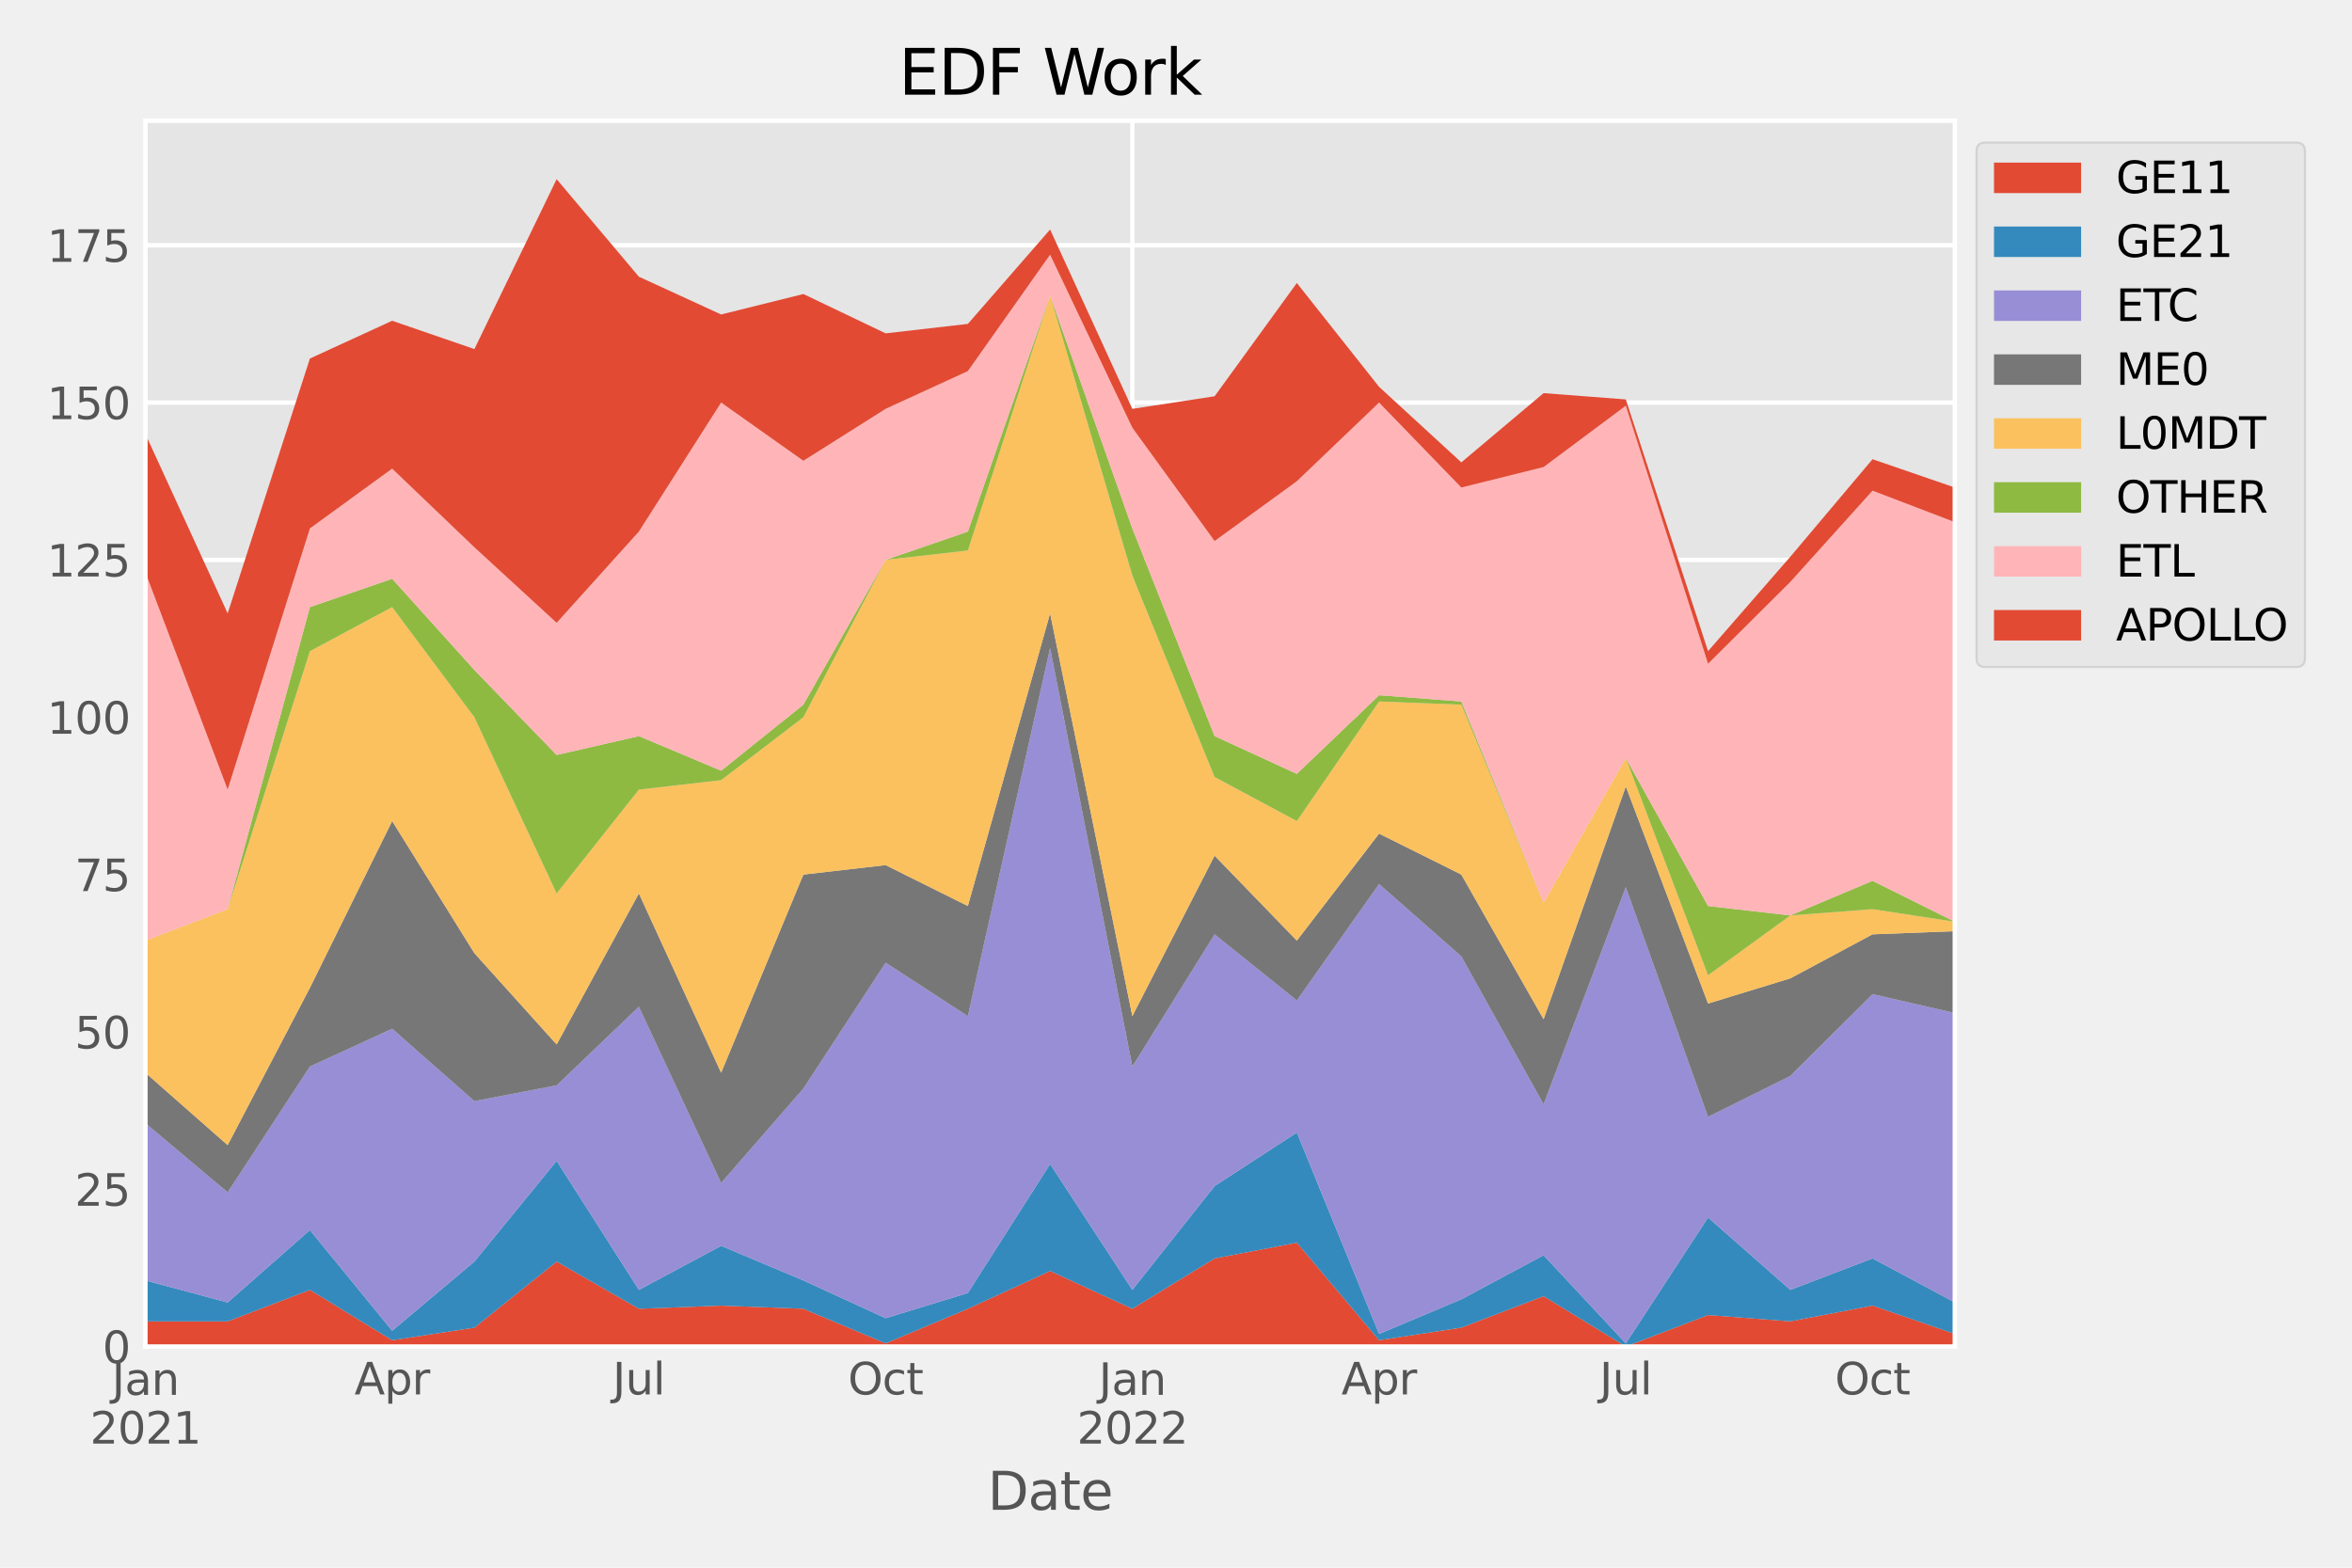 <?xml version="1.0" encoding="utf-8" standalone="no"?>
<!DOCTYPE svg PUBLIC "-//W3C//DTD SVG 1.1//EN"
  "http://www.w3.org/Graphics/SVG/1.1/DTD/svg11.dtd">
<svg xmlns:xlink="http://www.w3.org/1999/xlink" width="540pt" height="360pt" viewBox="0 0 540 360" xmlns="http://www.w3.org/2000/svg" version="1.1">
 <defs>
  <style type="text/css">*{stroke-linejoin: round; stroke-linecap: butt}</style>
 </defs>
 <g id="figure_1">
  <g id="patch_1">
   <path d="M 0 360 
L 540 360 
L 540 0 
L 0 0 
z
" style="fill: #f0f0f0"/>
  </g>
  <g id="axes_1">
   <g id="patch_2">
    <path d="M 33.388 309.21 
L 448.805 309.21 
L 448.805 27.742 
L 33.388 27.742 
z
" style="fill: #e5e5e5"/>
   </g>
   <g id="matplotlib.axis_1">
    <g id="xtick_1">
     <g id="line2d_1">
      <path d="M 33.388 309.21 
L 33.388 27.742 
" clip-path="url(#p9354355c31)" style="fill: none; stroke: #ffffff"/>
     </g>
     <g id="line2d_2"/>
     <g id="text_1">
      <!-- Jan -->
      <g style="fill: #555555" transform="translate(25.68 320.309)scale(0.1 -0.1)">
       <defs>
        <path id="DejaVuSans-4a" d="M 628 4666 
L 1259 4666 
L 1259 325 
Q 1259 -519 939 -900 
Q 619 -1281 -91 -1281 
L -331 -1281 
L -331 -750 
L -134 -750 
Q 284 -750 456 -515 
Q 628 -281 628 325 
L 628 4666 
z
" transform="scale(0.016)"/>
        <path id="DejaVuSans-61" d="M 2194 1759 
Q 1497 1759 1228 1600 
Q 959 1441 959 1056 
Q 959 750 1161 570 
Q 1363 391 1709 391 
Q 2188 391 2477 730 
Q 2766 1069 2766 1631 
L 2766 1759 
L 2194 1759 
z
M 3341 1997 
L 3341 0 
L 2766 0 
L 2766 531 
Q 2569 213 2275 61 
Q 1981 -91 1556 -91 
Q 1019 -91 701 211 
Q 384 513 384 1019 
Q 384 1609 779 1909 
Q 1175 2209 1959 2209 
L 2766 2209 
L 2766 2266 
Q 2766 2663 2505 2880 
Q 2244 3097 1772 3097 
Q 1472 3097 1187 3025 
Q 903 2953 641 2809 
L 641 3341 
Q 956 3463 1253 3523 
Q 1550 3584 1831 3584 
Q 2591 3584 2966 3190 
Q 3341 2797 3341 1997 
z
" transform="scale(0.016)"/>
        <path id="DejaVuSans-6e" d="M 3513 2113 
L 3513 0 
L 2938 0 
L 2938 2094 
Q 2938 2591 2744 2837 
Q 2550 3084 2163 3084 
Q 1697 3084 1428 2787 
Q 1159 2491 1159 1978 
L 1159 0 
L 581 0 
L 581 3500 
L 1159 3500 
L 1159 2956 
Q 1366 3272 1645 3428 
Q 1925 3584 2291 3584 
Q 2894 3584 3203 3211 
Q 3513 2838 3513 2113 
z
" transform="scale(0.016)"/>
       </defs>
       <use xlink:href="#DejaVuSans-4a"/>
       <use xlink:href="#DejaVuSans-61" x="29.492"/>
       <use xlink:href="#DejaVuSans-6e" x="90.771"/>
      </g>
      <!-- 2021 -->
      <g style="fill: #555555" transform="translate(20.663 331.507)scale(0.1 -0.1)">
       <defs>
        <path id="DejaVuSans-32" d="M 1228 531 
L 3431 531 
L 3431 0 
L 469 0 
L 469 531 
Q 828 903 1448 1529 
Q 2069 2156 2228 2338 
Q 2531 2678 2651 2914 
Q 2772 3150 2772 3378 
Q 2772 3750 2511 3984 
Q 2250 4219 1831 4219 
Q 1534 4219 1204 4116 
Q 875 4013 500 3803 
L 500 4441 
Q 881 4594 1212 4672 
Q 1544 4750 1819 4750 
Q 2544 4750 2975 4387 
Q 3406 4025 3406 3419 
Q 3406 3131 3298 2873 
Q 3191 2616 2906 2266 
Q 2828 2175 2409 1742 
Q 1991 1309 1228 531 
z
" transform="scale(0.016)"/>
        <path id="DejaVuSans-30" d="M 2034 4250 
Q 1547 4250 1301 3770 
Q 1056 3291 1056 2328 
Q 1056 1369 1301 889 
Q 1547 409 2034 409 
Q 2525 409 2770 889 
Q 3016 1369 3016 2328 
Q 3016 3291 2770 3770 
Q 2525 4250 2034 4250 
z
M 2034 4750 
Q 2819 4750 3233 4129 
Q 3647 3509 3647 2328 
Q 3647 1150 3233 529 
Q 2819 -91 2034 -91 
Q 1250 -91 836 529 
Q 422 1150 422 2328 
Q 422 3509 836 4129 
Q 1250 4750 2034 4750 
z
" transform="scale(0.016)"/>
        <path id="DejaVuSans-31" d="M 794 531 
L 1825 531 
L 1825 4091 
L 703 3866 
L 703 4441 
L 1819 4666 
L 2450 4666 
L 2450 531 
L 3481 531 
L 3481 0 
L 794 0 
L 794 531 
z
" transform="scale(0.016)"/>
       </defs>
       <use xlink:href="#DejaVuSans-32"/>
       <use xlink:href="#DejaVuSans-30" x="63.623"/>
       <use xlink:href="#DejaVuSans-32" x="127.246"/>
       <use xlink:href="#DejaVuSans-31" x="190.869"/>
      </g>
     </g>
    </g>
    <g id="xtick_2">
     <g id="line2d_3">
      <path d="M 259.979 309.21 
L 259.979 27.742 
" clip-path="url(#p9354355c31)" style="fill: none; stroke: #ffffff"/>
     </g>
     <g id="line2d_4"/>
     <g id="text_2">
      <!-- Jan -->
      <g style="fill: #555555" transform="translate(252.271 320.309)scale(0.1 -0.1)">
       <use xlink:href="#DejaVuSans-4a"/>
       <use xlink:href="#DejaVuSans-61" x="29.492"/>
       <use xlink:href="#DejaVuSans-6e" x="90.771"/>
      </g>
      <!-- 2022 -->
      <g style="fill: #555555" transform="translate(247.254 331.507)scale(0.1 -0.1)">
       <use xlink:href="#DejaVuSans-32"/>
       <use xlink:href="#DejaVuSans-30" x="63.623"/>
       <use xlink:href="#DejaVuSans-32" x="127.246"/>
       <use xlink:href="#DejaVuSans-32" x="190.869"/>
      </g>
     </g>
    </g>
    <g id="xtick_3">
     <g id="line2d_5"/>
    </g>
    <g id="xtick_4">
     <g id="line2d_6"/>
    </g>
    <g id="xtick_5">
     <g id="line2d_7"/>
     <g id="text_3">
      <!-- Apr -->
      <g style="fill: #555555" transform="translate(81.385 320.209)scale(0.1 -0.1)">
       <defs>
        <path id="DejaVuSans-41" d="M 2188 4044 
L 1331 1722 
L 3047 1722 
L 2188 4044 
z
M 1831 4666 
L 2547 4666 
L 4325 0 
L 3669 0 
L 3244 1197 
L 1141 1197 
L 716 0 
L 50 0 
L 1831 4666 
z
" transform="scale(0.016)"/>
        <path id="DejaVuSans-70" d="M 1159 525 
L 1159 -1331 
L 581 -1331 
L 581 3500 
L 1159 3500 
L 1159 2969 
Q 1341 3281 1617 3432 
Q 1894 3584 2278 3584 
Q 2916 3584 3314 3078 
Q 3713 2572 3713 1747 
Q 3713 922 3314 415 
Q 2916 -91 2278 -91 
Q 1894 -91 1617 61 
Q 1341 213 1159 525 
z
M 3116 1747 
Q 3116 2381 2855 2742 
Q 2594 3103 2138 3103 
Q 1681 3103 1420 2742 
Q 1159 2381 1159 1747 
Q 1159 1113 1420 752 
Q 1681 391 2138 391 
Q 2594 391 2855 752 
Q 3116 1113 3116 1747 
z
" transform="scale(0.016)"/>
        <path id="DejaVuSans-72" d="M 2631 2963 
Q 2534 3019 2420 3045 
Q 2306 3072 2169 3072 
Q 1681 3072 1420 2755 
Q 1159 2438 1159 1844 
L 1159 0 
L 581 0 
L 581 3500 
L 1159 3500 
L 1159 2956 
Q 1341 3275 1631 3429 
Q 1922 3584 2338 3584 
Q 2397 3584 2469 3576 
Q 2541 3569 2628 3553 
L 2631 2963 
z
" transform="scale(0.016)"/>
       </defs>
       <use xlink:href="#DejaVuSans-41"/>
       <use xlink:href="#DejaVuSans-70" x="68.408"/>
       <use xlink:href="#DejaVuSans-72" x="131.885"/>
      </g>
     </g>
    </g>
    <g id="xtick_6">
     <g id="line2d_8"/>
    </g>
    <g id="xtick_7">
     <g id="line2d_9"/>
    </g>
    <g id="xtick_8">
     <g id="line2d_10"/>
     <g id="text_4">
      <!-- Jul -->
      <g style="fill: #555555" transform="translate(140.65 320.209)scale(0.1 -0.1)">
       <defs>
        <path id="DejaVuSans-75" d="M 544 1381 
L 544 3500 
L 1119 3500 
L 1119 1403 
Q 1119 906 1312 657 
Q 1506 409 1894 409 
Q 2359 409 2629 706 
Q 2900 1003 2900 1516 
L 2900 3500 
L 3475 3500 
L 3475 0 
L 2900 0 
L 2900 538 
Q 2691 219 2414 64 
Q 2138 -91 1772 -91 
Q 1169 -91 856 284 
Q 544 659 544 1381 
z
M 1991 3584 
L 1991 3584 
z
" transform="scale(0.016)"/>
        <path id="DejaVuSans-6c" d="M 603 4863 
L 1178 4863 
L 1178 0 
L 603 0 
L 603 4863 
z
" transform="scale(0.016)"/>
       </defs>
       <use xlink:href="#DejaVuSans-4a"/>
       <use xlink:href="#DejaVuSans-75" x="29.492"/>
       <use xlink:href="#DejaVuSans-6c" x="92.871"/>
      </g>
     </g>
    </g>
    <g id="xtick_9">
     <g id="line2d_11"/>
    </g>
    <g id="xtick_10">
     <g id="line2d_12"/>
    </g>
    <g id="xtick_11">
     <g id="line2d_13"/>
     <g id="text_5">
      <!-- Oct -->
      <g style="fill: #555555" transform="translate(194.686 320.209)scale(0.1 -0.1)">
       <defs>
        <path id="DejaVuSans-4f" d="M 2522 4238 
Q 1834 4238 1429 3725 
Q 1025 3213 1025 2328 
Q 1025 1447 1429 934 
Q 1834 422 2522 422 
Q 3209 422 3611 934 
Q 4013 1447 4013 2328 
Q 4013 3213 3611 3725 
Q 3209 4238 2522 4238 
z
M 2522 4750 
Q 3503 4750 4090 4092 
Q 4678 3434 4678 2328 
Q 4678 1225 4090 567 
Q 3503 -91 2522 -91 
Q 1538 -91 948 565 
Q 359 1222 359 2328 
Q 359 3434 948 4092 
Q 1538 4750 2522 4750 
z
" transform="scale(0.016)"/>
        <path id="DejaVuSans-63" d="M 3122 3366 
L 3122 2828 
Q 2878 2963 2633 3030 
Q 2388 3097 2138 3097 
Q 1578 3097 1268 2742 
Q 959 2388 959 1747 
Q 959 1106 1268 751 
Q 1578 397 2138 397 
Q 2388 397 2633 464 
Q 2878 531 3122 666 
L 3122 134 
Q 2881 22 2623 -34 
Q 2366 -91 2075 -91 
Q 1284 -91 818 406 
Q 353 903 353 1747 
Q 353 2603 823 3093 
Q 1294 3584 2113 3584 
Q 2378 3584 2631 3529 
Q 2884 3475 3122 3366 
z
" transform="scale(0.016)"/>
        <path id="DejaVuSans-74" d="M 1172 4494 
L 1172 3500 
L 2356 3500 
L 2356 3053 
L 1172 3053 
L 1172 1153 
Q 1172 725 1289 603 
Q 1406 481 1766 481 
L 2356 481 
L 2356 0 
L 1766 0 
Q 1100 0 847 248 
Q 594 497 594 1153 
L 594 3053 
L 172 3053 
L 172 3500 
L 594 3500 
L 594 4494 
L 1172 4494 
z
" transform="scale(0.016)"/>
       </defs>
       <use xlink:href="#DejaVuSans-4f"/>
       <use xlink:href="#DejaVuSans-63" x="78.711"/>
       <use xlink:href="#DejaVuSans-74" x="133.691"/>
      </g>
     </g>
    </g>
    <g id="xtick_12">
     <g id="line2d_14"/>
    </g>
    <g id="xtick_13">
     <g id="line2d_15"/>
    </g>
    <g id="xtick_14">
     <g id="line2d_16"/>
    </g>
    <g id="xtick_15">
     <g id="line2d_17"/>
    </g>
    <g id="xtick_16">
     <g id="line2d_18"/>
     <g id="text_6">
      <!-- Apr -->
      <g style="fill: #555555" transform="translate(307.976 320.209)scale(0.1 -0.1)">
       <use xlink:href="#DejaVuSans-41"/>
       <use xlink:href="#DejaVuSans-70" x="68.408"/>
       <use xlink:href="#DejaVuSans-72" x="131.885"/>
      </g>
     </g>
    </g>
    <g id="xtick_17">
     <g id="line2d_19"/>
    </g>
    <g id="xtick_18">
     <g id="line2d_20"/>
    </g>
    <g id="xtick_19">
     <g id="line2d_21"/>
     <g id="text_7">
      <!-- Jul -->
      <g style="fill: #555555" transform="translate(367.241 320.209)scale(0.1 -0.1)">
       <use xlink:href="#DejaVuSans-4a"/>
       <use xlink:href="#DejaVuSans-75" x="29.492"/>
       <use xlink:href="#DejaVuSans-6c" x="92.871"/>
      </g>
     </g>
    </g>
    <g id="xtick_20">
     <g id="line2d_22"/>
    </g>
    <g id="xtick_21">
     <g id="line2d_23"/>
    </g>
    <g id="xtick_22">
     <g id="line2d_24"/>
     <g id="text_8">
      <!-- Oct -->
      <g style="fill: #555555" transform="translate(421.277 320.209)scale(0.1 -0.1)">
       <use xlink:href="#DejaVuSans-4f"/>
       <use xlink:href="#DejaVuSans-63" x="78.711"/>
       <use xlink:href="#DejaVuSans-74" x="133.691"/>
      </g>
     </g>
    </g>
    <g id="xtick_23">
     <g id="line2d_25"/>
    </g>
    <g id="text_9">
     <!-- Date -->
     <g style="fill: #555555" transform="translate(226.755 346.704)scale(0.12 -0.12)">
      <defs>
       <path id="DejaVuSans-44" d="M 1259 4147 
L 1259 519 
L 2022 519 
Q 2988 519 3436 956 
Q 3884 1394 3884 2338 
Q 3884 3275 3436 3711 
Q 2988 4147 2022 4147 
L 1259 4147 
z
M 628 4666 
L 1925 4666 
Q 3281 4666 3915 4102 
Q 4550 3538 4550 2338 
Q 4550 1131 3912 565 
Q 3275 0 1925 0 
L 628 0 
L 628 4666 
z
" transform="scale(0.016)"/>
       <path id="DejaVuSans-65" d="M 3597 1894 
L 3597 1613 
L 953 1613 
Q 991 1019 1311 708 
Q 1631 397 2203 397 
Q 2534 397 2845 478 
Q 3156 559 3463 722 
L 3463 178 
Q 3153 47 2828 -22 
Q 2503 -91 2169 -91 
Q 1331 -91 842 396 
Q 353 884 353 1716 
Q 353 2575 817 3079 
Q 1281 3584 2069 3584 
Q 2775 3584 3186 3129 
Q 3597 2675 3597 1894 
z
M 3022 2063 
Q 3016 2534 2758 2815 
Q 2500 3097 2075 3097 
Q 1594 3097 1305 2825 
Q 1016 2553 972 2059 
L 3022 2063 
z
" transform="scale(0.016)"/>
      </defs>
      <use xlink:href="#DejaVuSans-44"/>
      <use xlink:href="#DejaVuSans-61" x="77.002"/>
      <use xlink:href="#DejaVuSans-74" x="138.281"/>
      <use xlink:href="#DejaVuSans-65" x="177.49"/>
     </g>
    </g>
   </g>
   <g id="matplotlib.axis_2">
    <g id="ytick_1">
     <g id="line2d_26">
      <path d="M 33.388 309.21 
L 448.805 309.21 
" clip-path="url(#p9354355c31)" style="fill: none; stroke: #ffffff"/>
     </g>
     <g id="line2d_27"/>
     <g id="text_10">
      <!-- 0 -->
      <g style="fill: #555555" transform="translate(23.525 313.01)scale(0.1 -0.1)">
       <use xlink:href="#DejaVuSans-30"/>
      </g>
     </g>
    </g>
    <g id="ytick_2">
     <g id="line2d_28">
      <path d="M 33.388 273.083 
L 448.805 273.083 
" clip-path="url(#p9354355c31)" style="fill: none; stroke: #ffffff"/>
     </g>
     <g id="line2d_29"/>
     <g id="text_11">
      <!-- 25 -->
      <g style="fill: #555555" transform="translate(17.163 276.882)scale(0.1 -0.1)">
       <defs>
        <path id="DejaVuSans-35" d="M 691 4666 
L 3169 4666 
L 3169 4134 
L 1269 4134 
L 1269 2991 
Q 1406 3038 1543 3061 
Q 1681 3084 1819 3084 
Q 2600 3084 3056 2656 
Q 3513 2228 3513 1497 
Q 3513 744 3044 326 
Q 2575 -91 1722 -91 
Q 1428 -91 1123 -41 
Q 819 9 494 109 
L 494 744 
Q 775 591 1075 516 
Q 1375 441 1709 441 
Q 2250 441 2565 725 
Q 2881 1009 2881 1497 
Q 2881 1984 2565 2268 
Q 2250 2553 1709 2553 
Q 1456 2553 1204 2497 
Q 953 2441 691 2322 
L 691 4666 
z
" transform="scale(0.016)"/>
       </defs>
       <use xlink:href="#DejaVuSans-32"/>
       <use xlink:href="#DejaVuSans-35" x="63.623"/>
      </g>
     </g>
    </g>
    <g id="ytick_3">
     <g id="line2d_30">
      <path d="M 33.388 236.956 
L 448.805 236.956 
" clip-path="url(#p9354355c31)" style="fill: none; stroke: #ffffff"/>
     </g>
     <g id="line2d_31"/>
     <g id="text_12">
      <!-- 50 -->
      <g style="fill: #555555" transform="translate(17.163 240.755)scale(0.1 -0.1)">
       <use xlink:href="#DejaVuSans-35"/>
       <use xlink:href="#DejaVuSans-30" x="63.623"/>
      </g>
     </g>
    </g>
    <g id="ytick_4">
     <g id="line2d_32">
      <path d="M 33.388 200.828 
L 448.805 200.828 
" clip-path="url(#p9354355c31)" style="fill: none; stroke: #ffffff"/>
     </g>
     <g id="line2d_33"/>
     <g id="text_13">
      <!-- 75 -->
      <g style="fill: #555555" transform="translate(17.163 204.627)scale(0.1 -0.1)">
       <defs>
        <path id="DejaVuSans-37" d="M 525 4666 
L 3525 4666 
L 3525 4397 
L 1831 0 
L 1172 0 
L 2766 4134 
L 525 4134 
L 525 4666 
z
" transform="scale(0.016)"/>
       </defs>
       <use xlink:href="#DejaVuSans-37"/>
       <use xlink:href="#DejaVuSans-35" x="63.623"/>
      </g>
     </g>
    </g>
    <g id="ytick_5">
     <g id="line2d_34">
      <path d="M 33.388 164.701 
L 448.805 164.701 
" clip-path="url(#p9354355c31)" style="fill: none; stroke: #ffffff"/>
     </g>
     <g id="line2d_35"/>
     <g id="text_14">
      <!-- 100 -->
      <g style="fill: #555555" transform="translate(10.8 168.5)scale(0.1 -0.1)">
       <use xlink:href="#DejaVuSans-31"/>
       <use xlink:href="#DejaVuSans-30" x="63.623"/>
       <use xlink:href="#DejaVuSans-30" x="127.246"/>
      </g>
     </g>
    </g>
    <g id="ytick_6">
     <g id="line2d_36">
      <path d="M 33.388 128.573 
L 448.805 128.573 
" clip-path="url(#p9354355c31)" style="fill: none; stroke: #ffffff"/>
     </g>
     <g id="line2d_37"/>
     <g id="text_15">
      <!-- 125 -->
      <g style="fill: #555555" transform="translate(10.8 132.373)scale(0.1 -0.1)">
       <use xlink:href="#DejaVuSans-31"/>
       <use xlink:href="#DejaVuSans-32" x="63.623"/>
       <use xlink:href="#DejaVuSans-35" x="127.246"/>
      </g>
     </g>
    </g>
    <g id="ytick_7">
     <g id="line2d_38">
      <path d="M 33.388 92.446 
L 448.805 92.446 
" clip-path="url(#p9354355c31)" style="fill: none; stroke: #ffffff"/>
     </g>
     <g id="line2d_39"/>
     <g id="text_16">
      <!-- 150 -->
      <g style="fill: #555555" transform="translate(10.8 96.245)scale(0.1 -0.1)">
       <use xlink:href="#DejaVuSans-31"/>
       <use xlink:href="#DejaVuSans-35" x="63.623"/>
       <use xlink:href="#DejaVuSans-30" x="127.246"/>
      </g>
     </g>
    </g>
    <g id="ytick_8">
     <g id="line2d_40">
      <path d="M 33.388 56.319 
L 448.805 56.319 
" clip-path="url(#p9354355c31)" style="fill: none; stroke: #ffffff"/>
     </g>
     <g id="line2d_41"/>
     <g id="text_17">
      <!-- 175 -->
      <g style="fill: #555555" transform="translate(10.8 60.118)scale(0.1 -0.1)">
       <use xlink:href="#DejaVuSans-31"/>
       <use xlink:href="#DejaVuSans-37" x="63.623"/>
       <use xlink:href="#DejaVuSans-35" x="127.246"/>
      </g>
     </g>
    </g>
   </g>
   <g id="PolyCollection_1">
    <defs>
     <path id="mf13b2031c6" d="M 33.388 -56.57 
L 33.388 -50.79 
L 52.27 -50.79 
L 71.153 -50.79 
L 90.035 -50.79 
L 108.918 -50.79 
L 127.8 -50.79 
L 146.683 -50.79 
L 165.566 -50.79 
L 184.448 -50.79 
L 203.331 -50.79 
L 222.213 -50.79 
L 241.096 -50.79 
L 259.979 -50.79 
L 278.861 -50.79 
L 297.744 -50.79 
L 316.626 -50.79 
L 335.509 -50.79 
L 354.392 -50.79 
L 373.274 -50.79 
L 392.157 -50.79 
L 411.039 -50.79 
L 429.922 -50.79 
L 448.805 -50.79 
L 448.805 -53.68 
L 448.805 -53.68 
L 429.922 -60.183 
L 411.039 -56.57 
L 392.157 -58.015 
L 373.274 -50.79 
L 354.392 -62.35 
L 335.509 -55.125 
L 316.626 -52.235 
L 297.744 -74.634 
L 278.861 -71.021 
L 259.979 -59.46 
L 241.096 -68.131 
L 222.213 -59.46 
L 203.331 -51.512 
L 184.448 -59.46 
L 165.566 -60.183 
L 146.683 -59.46 
L 127.8 -70.298 
L 108.918 -55.125 
L 90.035 -52.235 
L 71.153 -63.796 
L 52.27 -56.57 
L 33.388 -56.57 
z
"/>
    </defs>
    <g clip-path="url(#p9354355c31)">
     <use xlink:href="#mf13b2031c6" x="0" y="360" style="fill: #e24a33"/>
    </g>
   </g>
   <g id="PolyCollection_2">
    <defs>
     <path id="mccf808db2e" d="M 33.388 -65.963 
L 33.388 -56.57 
L 52.27 -56.57 
L 71.153 -63.796 
L 90.035 -52.235 
L 108.918 -55.125 
L 127.8 -70.298 
L 146.683 -59.46 
L 165.566 -60.183 
L 184.448 -59.46 
L 203.331 -51.512 
L 222.213 -59.46 
L 241.096 -68.131 
L 259.979 -59.46 
L 278.861 -71.021 
L 297.744 -74.634 
L 316.626 -52.235 
L 335.509 -55.125 
L 354.392 -62.35 
L 373.274 -50.79 
L 392.157 -58.015 
L 411.039 -56.57 
L 429.922 -60.183 
L 448.805 -53.68 
L 448.805 -60.905 
L 448.805 -60.905 
L 429.922 -71.021 
L 411.039 -63.796 
L 392.157 -80.414 
L 373.274 -51.512 
L 354.392 -71.744 
L 335.509 -61.628 
L 316.626 -53.68 
L 297.744 -99.923 
L 278.861 -87.64 
L 259.979 -63.796 
L 241.096 -92.697 
L 222.213 -63.073 
L 203.331 -57.293 
L 184.448 -65.963 
L 165.566 -73.911 
L 146.683 -63.796 
L 127.8 -93.42 
L 108.918 -70.298 
L 90.035 -54.402 
L 71.153 -77.524 
L 52.27 -60.905 
L 33.388 -65.963 
z
"/>
    </defs>
    <g clip-path="url(#p9354355c31)">
     <use xlink:href="#mccf808db2e" x="0" y="360" style="fill: #348abd"/>
    </g>
   </g>
   <g id="PolyCollection_3">
    <defs>
     <path id="m3b11cd4efe" d="M 33.388 -102.091 
L 33.388 -65.963 
L 52.27 -60.905 
L 71.153 -77.524 
L 90.035 -54.402 
L 108.918 -70.298 
L 127.8 -93.42 
L 146.683 -63.796 
L 165.566 -73.911 
L 184.448 -65.963 
L 203.331 -57.293 
L 222.213 -63.073 
L 241.096 -92.697 
L 259.979 -63.796 
L 278.861 -87.64 
L 297.744 -99.923 
L 316.626 -53.68 
L 335.509 -61.628 
L 354.392 -71.744 
L 373.274 -51.512 
L 392.157 -80.414 
L 411.039 -63.796 
L 429.922 -71.021 
L 448.805 -60.905 
L 448.805 -127.38 
L 448.805 -127.38 
L 429.922 -131.715 
L 411.039 -112.929 
L 392.157 -103.536 
L 373.274 -156.282 
L 354.392 -106.426 
L 335.509 -140.386 
L 316.626 -157.004 
L 297.744 -130.27 
L 278.861 -145.443 
L 259.979 -115.096 
L 241.096 -211.195 
L 222.213 -126.657 
L 203.331 -138.941 
L 184.448 -110.039 
L 165.566 -88.362 
L 146.683 -128.825 
L 127.8 -110.761 
L 108.918 -107.148 
L 90.035 -123.767 
L 71.153 -115.096 
L 52.27 -86.195 
L 33.388 -102.091 
z
"/>
    </defs>
    <g clip-path="url(#p9354355c31)">
     <use xlink:href="#m3b11cd4efe" x="0" y="360" style="fill: #988ed5"/>
    </g>
   </g>
   <g id="PolyCollection_4">
    <defs>
     <path id="ma63a2cc23c" d="M 33.388 -113.651 
L 33.388 -102.091 
L 52.27 -86.195 
L 71.153 -115.096 
L 90.035 -123.767 
L 108.918 -107.148 
L 127.8 -110.761 
L 146.683 -128.825 
L 165.566 -88.362 
L 184.448 -110.039 
L 203.331 -138.941 
L 222.213 -126.657 
L 241.096 -211.195 
L 259.979 -115.096 
L 278.861 -145.443 
L 297.744 -130.27 
L 316.626 -157.004 
L 335.509 -140.386 
L 354.392 -106.426 
L 373.274 -156.282 
L 392.157 -103.536 
L 411.039 -112.929 
L 429.922 -131.715 
L 448.805 -127.38 
L 448.805 -146.166 
L 448.805 -146.166 
L 429.922 -145.443 
L 411.039 -135.328 
L 392.157 -129.547 
L 373.274 -179.403 
L 354.392 -125.935 
L 335.509 -159.172 
L 316.626 -168.565 
L 297.744 -143.998 
L 278.861 -163.507 
L 259.979 -126.657 
L 241.096 -219.143 
L 222.213 -151.946 
L 203.331 -161.34 
L 184.448 -159.172 
L 165.566 -113.651 
L 146.683 -154.837 
L 127.8 -120.154 
L 108.918 -141.108 
L 90.035 -171.455 
L 71.153 -133.16 
L 52.27 -97.033 
L 33.388 -113.651 
z
"/>
    </defs>
    <g clip-path="url(#p9354355c31)">
     <use xlink:href="#ma63a2cc23c" x="0" y="360" style="fill: #777777"/>
    </g>
   </g>
   <g id="PolyCollection_5">
    <defs>
     <path id="m9f0618297f" d="M 33.388 -143.998 
L 33.388 -113.651 
L 52.27 -97.033 
L 71.153 -133.16 
L 90.035 -171.455 
L 108.918 -141.108 
L 127.8 -120.154 
L 146.683 -154.837 
L 165.566 -113.651 
L 184.448 -159.172 
L 203.331 -161.34 
L 222.213 -151.946 
L 241.096 -219.143 
L 259.979 -126.657 
L 278.861 -163.507 
L 297.744 -143.998 
L 316.626 -168.565 
L 335.509 -159.172 
L 354.392 -125.935 
L 373.274 -179.403 
L 392.157 -129.547 
L 411.039 -135.328 
L 429.922 -145.443 
L 448.805 -146.166 
L 448.805 -148.334 
L 448.805 -148.334 
L 429.922 -151.224 
L 411.039 -149.779 
L 392.157 -136.05 
L 373.274 -185.906 
L 354.392 -152.669 
L 335.509 -198.189 
L 316.626 -198.912 
L 297.744 -171.455 
L 278.861 -181.571 
L 259.979 -227.814 
L 241.096 -292.121 
L 222.213 -233.594 
L 203.331 -231.427 
L 184.448 -195.299 
L 165.566 -180.848 
L 146.683 -178.681 
L 127.8 -154.837 
L 108.918 -195.299 
L 90.035 -220.588 
L 71.153 -210.473 
L 52.27 -151.224 
L 33.388 -143.998 
z
"/>
    </defs>
    <g clip-path="url(#p9354355c31)">
     <use xlink:href="#m9f0618297f" x="0" y="360" style="fill: #fbc15e"/>
    </g>
   </g>
   <g id="PolyCollection_6">
    <defs>
     <path id="m3732699334" d="M 33.388 -143.998 
L 33.388 -143.998 
L 52.27 -151.224 
L 71.153 -210.473 
L 90.035 -220.588 
L 108.918 -195.299 
L 127.8 -154.837 
L 146.683 -178.681 
L 165.566 -180.848 
L 184.448 -195.299 
L 203.331 -231.427 
L 222.213 -233.594 
L 241.096 -292.121 
L 259.979 -227.814 
L 278.861 -181.571 
L 297.744 -171.455 
L 316.626 -198.912 
L 335.509 -198.189 
L 354.392 -152.669 
L 373.274 -185.906 
L 392.157 -136.05 
L 411.039 -149.779 
L 429.922 -151.224 
L 448.805 -148.334 
L 448.805 -148.334 
L 448.805 -148.334 
L 429.922 -157.727 
L 411.039 -149.779 
L 392.157 -151.946 
L 373.274 -185.906 
L 354.392 -152.669 
L 335.509 -198.912 
L 316.626 -200.357 
L 297.744 -182.293 
L 278.861 -190.964 
L 259.979 -238.652 
L 241.096 -292.121 
L 222.213 -237.93 
L 203.331 -231.427 
L 184.448 -198.189 
L 165.566 -183.016 
L 146.683 -190.964 
L 127.8 -186.629 
L 108.918 -206.138 
L 90.035 -227.091 
L 71.153 -220.588 
L 52.27 -151.224 
L 33.388 -143.998 
z
"/>
    </defs>
    <g clip-path="url(#p9354355c31)">
     <use xlink:href="#m3732699334" x="0" y="360" style="fill: #8eba42"/>
    </g>
   </g>
   <g id="PolyCollection_7">
    <defs>
     <path id="m8698824b65" d="M 33.388 -228.536 
L 33.388 -143.998 
L 52.27 -151.224 
L 71.153 -220.588 
L 90.035 -227.091 
L 108.918 -206.138 
L 127.8 -186.629 
L 146.683 -190.964 
L 165.566 -183.016 
L 184.448 -198.189 
L 203.331 -231.427 
L 222.213 -237.93 
L 241.096 -292.121 
L 259.979 -238.652 
L 278.861 -190.964 
L 297.744 -182.293 
L 316.626 -200.357 
L 335.509 -198.912 
L 354.392 -152.669 
L 373.274 -185.906 
L 392.157 -151.946 
L 411.039 -149.779 
L 429.922 -157.727 
L 448.805 -148.334 
L 448.805 -240.097 
L 448.805 -240.097 
L 429.922 -247.323 
L 411.039 -226.369 
L 392.157 -207.583 
L 373.274 -266.832 
L 354.392 -252.742 
L 335.509 -248.045 
L 316.626 -267.554 
L 297.744 -249.49 
L 278.861 -235.762 
L 259.979 -261.774 
L 241.096 -301.514 
L 222.213 -274.78 
L 203.331 -266.109 
L 184.448 -254.187 
L 165.566 -267.554 
L 146.683 -237.93 
L 127.8 -216.976 
L 108.918 -234.317 
L 90.035 -252.381 
L 71.153 -238.652 
L 52.27 -178.681 
L 33.388 -228.536 
z
"/>
    </defs>
    <g clip-path="url(#p9354355c31)">
     <use xlink:href="#m8698824b65" x="0" y="360" style="fill: #ffb5b8"/>
    </g>
   </g>
   <g id="PolyCollection_8">
    <defs>
     <path id="m0e6db75557" d="M 33.388 -260.329 
L 33.388 -228.536 
L 52.27 -178.681 
L 71.153 -238.652 
L 90.035 -252.381 
L 108.918 -234.317 
L 127.8 -216.976 
L 146.683 -237.93 
L 165.566 -267.554 
L 184.448 -254.187 
L 203.331 -266.109 
L 222.213 -274.78 
L 241.096 -301.514 
L 259.979 -261.774 
L 278.861 -235.762 
L 297.744 -249.49 
L 316.626 -267.554 
L 335.509 -248.045 
L 354.392 -252.742 
L 373.274 -266.832 
L 392.157 -207.583 
L 411.039 -226.369 
L 429.922 -247.323 
L 448.805 -240.097 
L 448.805 -248.045 
L 448.805 -248.045 
L 429.922 -254.548 
L 411.039 -232.149 
L 392.157 -210.473 
L 373.274 -268.277 
L 354.392 -269.722 
L 335.509 -253.826 
L 316.626 -271.167 
L 297.744 -295.011 
L 278.861 -268.999 
L 259.979 -266.109 
L 241.096 -307.294 
L 222.213 -285.618 
L 203.331 -283.45 
L 184.448 -292.482 
L 165.566 -287.785 
L 146.683 -296.456 
L 127.8 -318.855 
L 108.918 -279.837 
L 90.035 -286.34 
L 71.153 -277.67 
L 52.27 -219.143 
L 33.388 -260.329 
z
"/>
    </defs>
    <g clip-path="url(#p9354355c31)">
     <use xlink:href="#m0e6db75557" x="0" y="360" style="fill: #e24a33"/>
    </g>
   </g>
   <g id="line2d_42">
    <path d="M 33.388 303.43 
L 52.27 303.43 
L 71.153 296.204 
L 90.035 307.765 
L 108.918 304.875 
L 127.8 289.702 
L 146.683 300.54 
L 165.566 299.817 
L 184.448 300.54 
L 203.331 308.488 
L 222.213 300.54 
L 241.096 291.869 
L 259.979 300.54 
L 278.861 288.979 
L 297.744 285.366 
L 316.626 307.765 
L 335.509 304.875 
L 354.392 297.65 
L 373.274 309.21 
L 392.157 301.985 
L 411.039 303.43 
L 429.922 299.817 
L 448.805 306.32 
" clip-path="url(#p9354355c31)" style="fill: none"/>
   </g>
   <g id="line2d_43">
    <path d="M 33.388 294.037 
L 52.27 299.095 
L 71.153 282.476 
L 90.035 305.598 
L 108.918 289.702 
L 127.8 266.58 
L 146.683 296.204 
L 165.566 286.089 
L 184.448 294.037 
L 203.331 302.707 
L 222.213 296.927 
L 241.096 267.303 
L 259.979 296.204 
L 278.861 272.36 
L 297.744 260.077 
L 316.626 306.32 
L 335.509 298.372 
L 354.392 288.256 
L 373.274 308.488 
L 392.157 279.586 
L 411.039 296.204 
L 429.922 288.979 
L 448.805 299.095 
" clip-path="url(#p9354355c31)" style="fill: none"/>
   </g>
   <g id="line2d_44">
    <path d="M 33.388 257.909 
L 52.27 273.805 
L 71.153 244.904 
L 90.035 236.233 
L 108.918 252.852 
L 127.8 249.239 
L 146.683 231.175 
L 165.566 271.638 
L 184.448 249.961 
L 203.331 221.059 
L 222.213 233.343 
L 241.096 148.805 
L 259.979 244.904 
L 278.861 214.557 
L 297.744 229.73 
L 316.626 202.996 
L 335.509 219.614 
L 354.392 253.574 
L 373.274 203.718 
L 392.157 256.464 
L 411.039 247.071 
L 429.922 228.285 
L 448.805 232.62 
" clip-path="url(#p9354355c31)" style="fill: none"/>
   </g>
   <g id="line2d_45">
    <path d="M 33.388 246.349 
L 52.27 262.967 
L 71.153 226.84 
L 90.035 188.545 
L 108.918 218.892 
L 127.8 239.846 
L 146.683 205.163 
L 165.566 246.349 
L 184.448 200.828 
L 203.331 198.66 
L 222.213 208.054 
L 241.096 140.857 
L 259.979 233.343 
L 278.861 196.493 
L 297.744 216.002 
L 316.626 191.435 
L 335.509 200.828 
L 354.392 234.065 
L 373.274 180.597 
L 392.157 230.453 
L 411.039 224.672 
L 429.922 214.557 
L 448.805 213.834 
" clip-path="url(#p9354355c31)" style="fill: none"/>
   </g>
   <g id="line2d_46">
    <path d="M 33.388 216.002 
L 52.27 208.776 
L 71.153 149.527 
L 90.035 139.412 
L 108.918 164.701 
L 127.8 205.163 
L 146.683 181.319 
L 165.566 179.152 
L 184.448 164.701 
L 203.331 128.573 
L 222.213 126.406 
L 241.096 67.879 
L 259.979 132.186 
L 278.861 178.429 
L 297.744 188.545 
L 316.626 161.088 
L 335.509 161.811 
L 354.392 207.331 
L 373.274 174.094 
L 392.157 223.95 
L 411.039 210.221 
L 429.922 208.776 
L 448.805 211.666 
" clip-path="url(#p9354355c31)" style="fill: none"/>
   </g>
   <g id="line2d_47">
    <path d="M 33.388 216.002 
L 52.27 208.776 
L 71.153 139.412 
L 90.035 132.909 
L 108.918 153.862 
L 127.8 173.371 
L 146.683 169.036 
L 165.566 176.984 
L 184.448 161.811 
L 203.331 128.573 
L 222.213 122.07 
L 241.096 67.879 
L 259.979 121.348 
L 278.861 169.036 
L 297.744 177.707 
L 316.626 159.643 
L 335.509 161.088 
L 354.392 207.331 
L 373.274 174.094 
L 392.157 208.054 
L 411.039 210.221 
L 429.922 202.273 
L 448.805 211.666 
" clip-path="url(#p9354355c31)" style="fill: none"/>
   </g>
   <g id="line2d_48">
    <path d="M 33.388 131.464 
L 52.27 181.319 
L 71.153 121.348 
L 90.035 107.619 
L 108.918 125.683 
L 127.8 143.024 
L 146.683 122.07 
L 165.566 92.446 
L 184.448 105.813 
L 203.331 93.891 
L 222.213 85.22 
L 241.096 58.486 
L 259.979 98.226 
L 278.861 124.238 
L 297.744 110.51 
L 316.626 92.446 
L 335.509 111.955 
L 354.392 107.258 
L 373.274 93.168 
L 392.157 152.417 
L 411.039 133.631 
L 429.922 112.677 
L 448.805 119.903 
" clip-path="url(#p9354355c31)" style="fill: none"/>
   </g>
   <g id="line2d_49">
    <path d="M 33.388 99.671 
L 52.27 140.857 
L 71.153 82.33 
L 90.035 73.66 
L 108.918 80.163 
L 127.8 41.145 
L 146.683 63.544 
L 165.566 72.215 
L 184.448 67.518 
L 203.331 76.55 
L 222.213 74.382 
L 241.096 52.706 
L 259.979 93.891 
L 278.861 91.001 
L 297.744 64.989 
L 316.626 88.833 
L 335.509 106.174 
L 354.392 90.278 
L 373.274 91.723 
L 392.157 149.527 
L 411.039 127.851 
L 429.922 105.452 
L 448.805 111.955 
" clip-path="url(#p9354355c31)" style="fill: none"/>
   </g>
   <g id="patch_3">
    <path d="M 33.388 309.21 
L 33.388 27.742 
" style="fill: none; stroke: #ffffff; stroke-linejoin: miter; stroke-linecap: square"/>
   </g>
   <g id="patch_4">
    <path d="M 448.805 309.21 
L 448.805 27.742 
" style="fill: none; stroke: #ffffff; stroke-linejoin: miter; stroke-linecap: square"/>
   </g>
   <g id="patch_5">
    <path d="M 33.388 309.21 
L 448.805 309.21 
" style="fill: none; stroke: #ffffff; stroke-linejoin: miter; stroke-linecap: square"/>
   </g>
   <g id="patch_6">
    <path d="M 33.388 27.742 
L 448.805 27.742 
" style="fill: none; stroke: #ffffff; stroke-linejoin: miter; stroke-linecap: square"/>
   </g>
   <g id="text_18">
    <!-- EDF Work -->
    <g transform="translate(206.343 21.742)scale(0.144 -0.144)">
     <defs>
      <path id="DejaVuSans-45" d="M 628 4666 
L 3578 4666 
L 3578 4134 
L 1259 4134 
L 1259 2753 
L 3481 2753 
L 3481 2222 
L 1259 2222 
L 1259 531 
L 3634 531 
L 3634 0 
L 628 0 
L 628 4666 
z
" transform="scale(0.016)"/>
      <path id="DejaVuSans-46" d="M 628 4666 
L 3309 4666 
L 3309 4134 
L 1259 4134 
L 1259 2759 
L 3109 2759 
L 3109 2228 
L 1259 2228 
L 1259 0 
L 628 0 
L 628 4666 
z
" transform="scale(0.016)"/>
      <path id="DejaVuSans-20" transform="scale(0.016)"/>
      <path id="DejaVuSans-57" d="M 213 4666 
L 850 4666 
L 1831 722 
L 2809 4666 
L 3519 4666 
L 4500 722 
L 5478 4666 
L 6119 4666 
L 4947 0 
L 4153 0 
L 3169 4050 
L 2175 0 
L 1381 0 
L 213 4666 
z
" transform="scale(0.016)"/>
      <path id="DejaVuSans-6f" d="M 1959 3097 
Q 1497 3097 1228 2736 
Q 959 2375 959 1747 
Q 959 1119 1226 758 
Q 1494 397 1959 397 
Q 2419 397 2687 759 
Q 2956 1122 2956 1747 
Q 2956 2369 2687 2733 
Q 2419 3097 1959 3097 
z
M 1959 3584 
Q 2709 3584 3137 3096 
Q 3566 2609 3566 1747 
Q 3566 888 3137 398 
Q 2709 -91 1959 -91 
Q 1206 -91 779 398 
Q 353 888 353 1747 
Q 353 2609 779 3096 
Q 1206 3584 1959 3584 
z
" transform="scale(0.016)"/>
      <path id="DejaVuSans-6b" d="M 581 4863 
L 1159 4863 
L 1159 1991 
L 2875 3500 
L 3609 3500 
L 1753 1863 
L 3688 0 
L 2938 0 
L 1159 1709 
L 1159 0 
L 581 0 
L 581 4863 
z
" transform="scale(0.016)"/>
     </defs>
     <use xlink:href="#DejaVuSans-45"/>
     <use xlink:href="#DejaVuSans-44" x="63.184"/>
     <use xlink:href="#DejaVuSans-46" x="140.186"/>
     <use xlink:href="#DejaVuSans-20" x="197.705"/>
     <use xlink:href="#DejaVuSans-57" x="229.492"/>
     <use xlink:href="#DejaVuSans-6f" x="322.494"/>
     <use xlink:href="#DejaVuSans-72" x="383.676"/>
     <use xlink:href="#DejaVuSans-6b" x="424.789"/>
    </g>
   </g>
   <g id="legend_1">
    <g id="patch_7">
     <path d="M 455.805 153.167 
L 527.2 153.167 
Q 529.2 153.167 529.2 151.167 
L 529.2 34.742 
Q 529.2 32.742 527.2 32.742 
L 455.805 32.742 
Q 453.805 32.742 453.805 34.742 
L 453.805 151.167 
Q 453.805 153.167 455.805 153.167 
z
" style="fill: #e5e5e5; opacity: 0.8; stroke: #cccccc; stroke-width: 0.5; stroke-linejoin: miter"/>
    </g>
    <g id="patch_8">
     <path d="M 457.805 44.34 
L 477.805 44.34 
L 477.805 37.34 
L 457.805 37.34 
z
" style="fill: #e24a33"/>
    </g>
    <g id="text_19">
     <!-- GE11 -->
     <g transform="translate(485.805 44.34)scale(0.1 -0.1)">
      <defs>
       <path id="DejaVuSans-47" d="M 3809 666 
L 3809 1919 
L 2778 1919 
L 2778 2438 
L 4434 2438 
L 4434 434 
Q 4069 175 3628 42 
Q 3188 -91 2688 -91 
Q 1594 -91 976 548 
Q 359 1188 359 2328 
Q 359 3472 976 4111 
Q 1594 4750 2688 4750 
Q 3144 4750 3555 4637 
Q 3966 4525 4313 4306 
L 4313 3634 
Q 3963 3931 3569 4081 
Q 3175 4231 2741 4231 
Q 1884 4231 1454 3753 
Q 1025 3275 1025 2328 
Q 1025 1384 1454 906 
Q 1884 428 2741 428 
Q 3075 428 3337 486 
Q 3600 544 3809 666 
z
" transform="scale(0.016)"/>
      </defs>
      <use xlink:href="#DejaVuSans-47"/>
      <use xlink:href="#DejaVuSans-45" x="77.49"/>
      <use xlink:href="#DejaVuSans-31" x="140.674"/>
      <use xlink:href="#DejaVuSans-31" x="204.297"/>
     </g>
    </g>
    <g id="patch_9">
     <path d="M 457.805 59.018 
L 477.805 59.018 
L 477.805 52.018 
L 457.805 52.018 
z
" style="fill: #348abd"/>
    </g>
    <g id="text_20">
     <!-- GE21 -->
     <g transform="translate(485.805 59.018)scale(0.1 -0.1)">
      <use xlink:href="#DejaVuSans-47"/>
      <use xlink:href="#DejaVuSans-45" x="77.49"/>
      <use xlink:href="#DejaVuSans-32" x="140.674"/>
      <use xlink:href="#DejaVuSans-31" x="204.297"/>
     </g>
    </g>
    <g id="patch_10">
     <path d="M 457.805 73.696 
L 477.805 73.696 
L 477.805 66.696 
L 457.805 66.696 
z
" style="fill: #988ed5"/>
    </g>
    <g id="text_21">
     <!-- ETC -->
     <g transform="translate(485.805 73.696)scale(0.1 -0.1)">
      <defs>
       <path id="DejaVuSans-54" d="M -19 4666 
L 3928 4666 
L 3928 4134 
L 2272 4134 
L 2272 0 
L 1638 0 
L 1638 4134 
L -19 4134 
L -19 4666 
z
" transform="scale(0.016)"/>
       <path id="DejaVuSans-43" d="M 4122 4306 
L 4122 3641 
Q 3803 3938 3442 4084 
Q 3081 4231 2675 4231 
Q 1875 4231 1450 3742 
Q 1025 3253 1025 2328 
Q 1025 1406 1450 917 
Q 1875 428 2675 428 
Q 3081 428 3442 575 
Q 3803 722 4122 1019 
L 4122 359 
Q 3791 134 3420 21 
Q 3050 -91 2638 -91 
Q 1578 -91 968 557 
Q 359 1206 359 2328 
Q 359 3453 968 4101 
Q 1578 4750 2638 4750 
Q 3056 4750 3426 4639 
Q 3797 4528 4122 4306 
z
" transform="scale(0.016)"/>
      </defs>
      <use xlink:href="#DejaVuSans-45"/>
      <use xlink:href="#DejaVuSans-54" x="63.184"/>
      <use xlink:href="#DejaVuSans-43" x="118.393"/>
     </g>
    </g>
    <g id="patch_11">
     <path d="M 457.805 88.375 
L 477.805 88.375 
L 477.805 81.375 
L 457.805 81.375 
z
" style="fill: #777777"/>
    </g>
    <g id="text_22">
     <!-- ME0 -->
     <g transform="translate(485.805 88.375)scale(0.1 -0.1)">
      <defs>
       <path id="DejaVuSans-4d" d="M 628 4666 
L 1569 4666 
L 2759 1491 
L 3956 4666 
L 4897 4666 
L 4897 0 
L 4281 0 
L 4281 4097 
L 3078 897 
L 2444 897 
L 1241 4097 
L 1241 0 
L 628 0 
L 628 4666 
z
" transform="scale(0.016)"/>
      </defs>
      <use xlink:href="#DejaVuSans-4d"/>
      <use xlink:href="#DejaVuSans-45" x="86.279"/>
      <use xlink:href="#DejaVuSans-30" x="149.463"/>
     </g>
    </g>
    <g id="patch_12">
     <path d="M 457.805 103.053 
L 477.805 103.053 
L 477.805 96.053 
L 457.805 96.053 
z
" style="fill: #fbc15e"/>
    </g>
    <g id="text_23">
     <!-- L0MDT -->
     <g transform="translate(485.805 103.053)scale(0.1 -0.1)">
      <defs>
       <path id="DejaVuSans-4c" d="M 628 4666 
L 1259 4666 
L 1259 531 
L 3531 531 
L 3531 0 
L 628 0 
L 628 4666 
z
" transform="scale(0.016)"/>
      </defs>
      <use xlink:href="#DejaVuSans-4c"/>
      <use xlink:href="#DejaVuSans-30" x="55.713"/>
      <use xlink:href="#DejaVuSans-4d" x="119.336"/>
      <use xlink:href="#DejaVuSans-44" x="205.615"/>
      <use xlink:href="#DejaVuSans-54" x="282.617"/>
     </g>
    </g>
    <g id="patch_13">
     <path d="M 457.805 117.731 
L 477.805 117.731 
L 477.805 110.731 
L 457.805 110.731 
z
" style="fill: #8eba42"/>
    </g>
    <g id="text_24">
     <!-- OTHER -->
     <g transform="translate(485.805 117.731)scale(0.1 -0.1)">
      <defs>
       <path id="DejaVuSans-48" d="M 628 4666 
L 1259 4666 
L 1259 2753 
L 3553 2753 
L 3553 4666 
L 4184 4666 
L 4184 0 
L 3553 0 
L 3553 2222 
L 1259 2222 
L 1259 0 
L 628 0 
L 628 4666 
z
" transform="scale(0.016)"/>
       <path id="DejaVuSans-52" d="M 2841 2188 
Q 3044 2119 3236 1894 
Q 3428 1669 3622 1275 
L 4263 0 
L 3584 0 
L 2988 1197 
Q 2756 1666 2539 1819 
Q 2322 1972 1947 1972 
L 1259 1972 
L 1259 0 
L 628 0 
L 628 4666 
L 2053 4666 
Q 2853 4666 3247 4331 
Q 3641 3997 3641 3322 
Q 3641 2881 3436 2590 
Q 3231 2300 2841 2188 
z
M 1259 4147 
L 1259 2491 
L 2053 2491 
Q 2509 2491 2742 2702 
Q 2975 2913 2975 3322 
Q 2975 3731 2742 3939 
Q 2509 4147 2053 4147 
L 1259 4147 
z
" transform="scale(0.016)"/>
      </defs>
      <use xlink:href="#DejaVuSans-4f"/>
      <use xlink:href="#DejaVuSans-54" x="78.711"/>
      <use xlink:href="#DejaVuSans-48" x="139.795"/>
      <use xlink:href="#DejaVuSans-45" x="214.99"/>
      <use xlink:href="#DejaVuSans-52" x="278.174"/>
     </g>
    </g>
    <g id="patch_14">
     <path d="M 457.805 132.409 
L 477.805 132.409 
L 477.805 125.409 
L 457.805 125.409 
z
" style="fill: #ffb5b8"/>
    </g>
    <g id="text_25">
     <!-- ETL -->
     <g transform="translate(485.805 132.409)scale(0.1 -0.1)">
      <use xlink:href="#DejaVuSans-45"/>
      <use xlink:href="#DejaVuSans-54" x="63.184"/>
      <use xlink:href="#DejaVuSans-4c" x="124.268"/>
     </g>
    </g>
    <g id="patch_15">
     <path d="M 457.805 147.087 
L 477.805 147.087 
L 477.805 140.087 
L 457.805 140.087 
z
" style="fill: #e24a33"/>
    </g>
    <g id="text_26">
     <!-- APOLLO -->
     <g transform="translate(485.805 147.087)scale(0.1 -0.1)">
      <defs>
       <path id="DejaVuSans-50" d="M 1259 4147 
L 1259 2394 
L 2053 2394 
Q 2494 2394 2734 2622 
Q 2975 2850 2975 3272 
Q 2975 3691 2734 3919 
Q 2494 4147 2053 4147 
L 1259 4147 
z
M 628 4666 
L 2053 4666 
Q 2838 4666 3239 4311 
Q 3641 3956 3641 3272 
Q 3641 2581 3239 2228 
Q 2838 1875 2053 1875 
L 1259 1875 
L 1259 0 
L 628 0 
L 628 4666 
z
" transform="scale(0.016)"/>
      </defs>
      <use xlink:href="#DejaVuSans-41"/>
      <use xlink:href="#DejaVuSans-50" x="68.408"/>
      <use xlink:href="#DejaVuSans-4f" x="128.711"/>
      <use xlink:href="#DejaVuSans-4c" x="207.422"/>
      <use xlink:href="#DejaVuSans-4c" x="263.135"/>
      <use xlink:href="#DejaVuSans-4f" x="315.223"/>
     </g>
    </g>
   </g>
  </g>
 </g>
 <defs>
  <clipPath id="p9354355c31">
   <rect x="33.388" y="27.742" width="415.417" height="281.469"/>
  </clipPath>
 </defs>
</svg>

